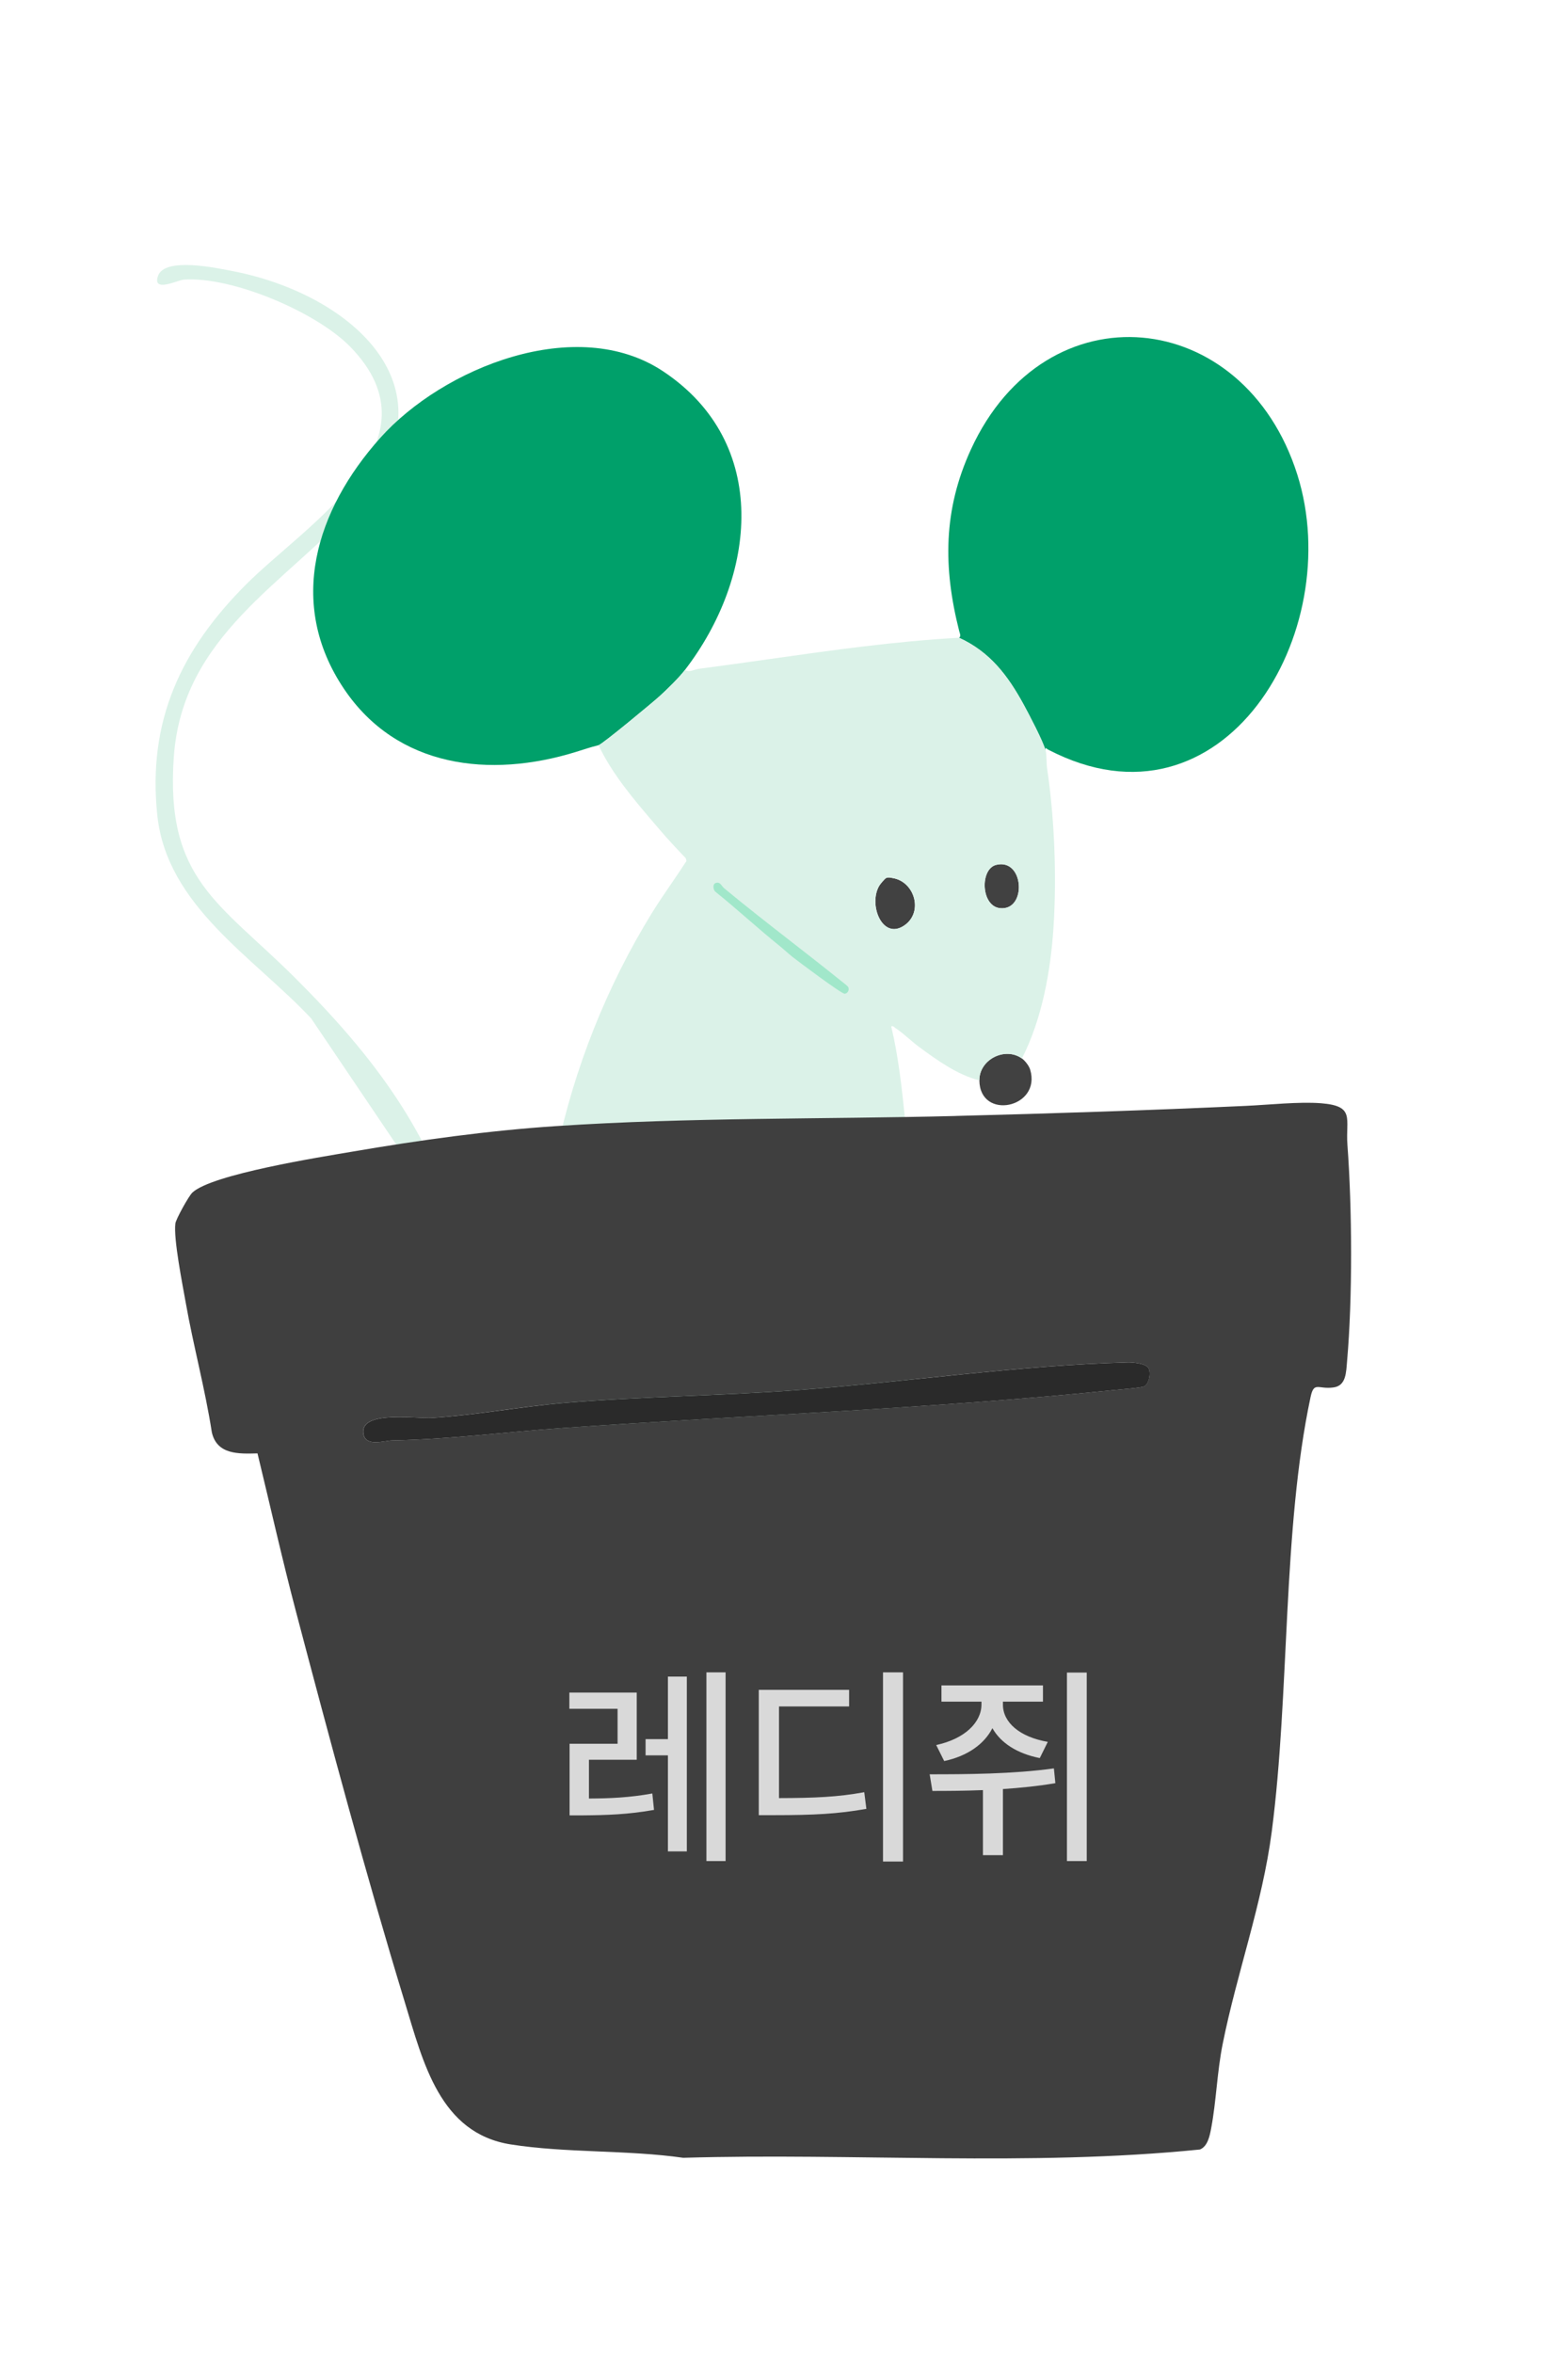 <svg width="80" height="120" viewBox="0 0 80 120" fill="none" xmlns="http://www.w3.org/2000/svg">
<g clip-path="url(#clip0_889_14555)">
<path d="M23.564 63.327C22.025 57.761 19.044 53.842 15.034 49.849C11.2 46.033 8.431 44.859 8.867 38.612C9.301 32.398 14.586 29.769 18.223 25.715C23.492 19.84 17.927 15.01 11.915 13.835C11.103 13.677 8.389 13.081 8.058 14.081C7.771 14.942 9.064 14.284 9.372 14.262C11.818 14.08 16.135 15.911 17.863 17.678C22.624 22.548 15.639 26.724 12.569 29.792C9.245 33.113 7.52 36.754 8.025 41.572C8.512 46.219 12.958 48.818 15.878 51.942" fill="#DBF2E8"/>
<path d="M34.945 34.167C34.632 34.574 34.04 35.151 33.653 35.503C33.315 35.81 30.731 37.956 30.537 38.004C30.1 38.111 29.818 38.214 29.381 38.348C24.998 39.703 20.266 39.158 17.558 35.142C14.603 30.761 16.133 25.992 19.39 22.345C22.61 18.738 29.422 16.008 33.828 18.934C39.352 22.6 38.591 29.432 34.945 34.167Z" fill="#00A06A"/>
<path d="M48.932 32.525C49.05 32.45 48.966 32.288 48.94 32.188C48.114 28.939 48.123 26.005 49.536 22.923C53.358 14.589 63.473 15.616 66.19 24.206C68.725 32.224 62.419 42.883 53.483 38.233C53.373 38.175 53.316 38.058 53.348 38.285C53.222 37.804 52.501 36.434 52.229 35.935C51.418 34.45 50.512 33.249 48.932 32.525Z" fill="#00A06A"/>
<path d="M52.14 53.981C52.296 54.093 52.501 54.355 52.557 54.542C53.155 56.513 49.987 57.167 49.968 55.098C49.958 54.039 51.273 53.364 52.14 53.982L52.14 53.981Z" fill="#414141"/>
<path d="M45.215 44.776C45.34 44.728 45.436 44.763 45.556 44.782C46.663 44.969 47.115 46.498 46.163 47.179C45.022 47.995 44.283 46.124 44.867 45.162C44.914 45.084 45.147 44.803 45.215 44.776Z" fill="#414141"/>
<path d="M43.429 50.24C43.396 50.181 43.325 50.116 43.083 49.926L43.026 49.881C42.19 49.208 41.331 48.538 40.499 47.891C39.365 47.007 38.192 46.093 37.062 45.157C37.037 45.136 37.01 45.102 36.982 45.065C36.895 44.951 36.73 44.741 36.428 44.871C36.321 44.916 36.248 45.017 36.226 45.143C36.199 45.309 36.259 45.504 36.38 45.613C36.942 46.065 37.499 46.546 38.037 47.011C38.559 47.462 39.098 47.928 39.645 48.368C39.754 48.456 39.864 48.553 39.972 48.646C40.096 48.755 40.212 48.856 40.328 48.947C40.352 48.965 42.825 50.881 43.113 50.86L43.116 50.86C43.248 50.849 43.368 50.768 43.434 50.643C43.503 50.515 43.501 50.363 43.431 50.239L43.429 50.24Z" fill="#A1E7CA"/>
<path d="M50.823 44.108C52.264 43.749 52.401 46.459 51.023 46.316C50.041 46.214 49.988 44.317 50.823 44.108Z" fill="#414141"/>
<path fill-rule="evenodd" clip-rule="evenodd" d="M52.23 35.933C51.419 34.449 50.513 33.247 48.932 32.523L48.934 32.524C45.669 32.704 42.449 33.16 39.225 33.617C38.032 33.786 36.838 33.955 35.641 34.11C35.573 34.119 35.505 34.141 35.436 34.163C35.278 34.213 35.117 34.265 34.946 34.169C34.633 34.575 34.042 35.153 33.654 35.505C33.316 35.812 30.732 37.959 30.538 38.006C31.235 39.481 32.349 40.784 33.415 42.031C33.491 42.12 33.567 42.209 33.643 42.297C34.072 42.802 34.53 43.287 34.987 43.767L35.024 43.91C34.773 44.3 34.511 44.683 34.25 45.066C33.914 45.556 33.579 46.046 33.267 46.552C28.608 54.117 26.726 63.114 27.863 71.955L27.845 71.956C27.648 71.966 27.461 71.977 27.269 72.037C27.229 72.049 27.187 72.064 27.143 72.082L27.189 72.633C27.329 72.554 27.469 72.475 27.609 72.394C27.975 72.362 27.988 72.575 28.003 72.814C28.013 72.973 28.024 73.144 28.141 73.261C28.433 73.551 30.507 73.822 31.008 73.869C35.219 74.262 42.279 74.055 46.138 72.366C46.165 72.354 46.194 72.343 46.223 72.331C46.41 72.256 46.628 72.168 46.65 71.938C46.666 71.761 46.653 71.54 46.641 71.318C46.629 71.119 46.617 70.92 46.627 70.75C46.868 66.257 46.777 62.592 46.285 58.11C46.248 57.772 46.213 57.434 46.178 57.096C46.011 55.501 45.845 53.904 45.47 52.344C45.552 52.315 45.587 52.347 45.627 52.384C45.642 52.398 45.658 52.413 45.677 52.425C45.913 52.578 46.149 52.779 46.382 52.977C46.553 53.123 46.723 53.268 46.89 53.391C47.806 54.065 48.854 54.822 49.967 55.097C49.957 54.038 51.272 53.363 52.139 53.981C53.175 51.95 53.615 49.477 53.756 47.202C53.913 44.645 53.8 41.705 53.422 39.179C53.404 39.061 53.4 38.924 53.396 38.786C53.391 38.606 53.386 38.425 53.349 38.283C53.224 37.802 52.501 36.432 52.23 35.933ZM36.492 45.47C36.391 45.378 36.349 45.103 36.499 45.038L36.5 45.039C36.673 44.965 36.754 45.07 36.838 45.178C36.871 45.221 36.905 45.265 36.946 45.299C38.074 46.234 39.226 47.131 40.377 48.028C41.226 48.689 42.074 49.35 42.911 50.025C42.924 50.035 42.943 50.05 42.964 50.066C43.068 50.148 43.246 50.287 43.271 50.331C43.357 50.482 43.245 50.668 43.097 50.679C42.934 50.69 40.741 49.042 40.438 48.804C40.327 48.716 40.21 48.614 40.091 48.51C39.981 48.414 39.869 48.316 39.757 48.226C39.213 47.787 38.683 47.329 38.153 46.871C37.605 46.397 37.056 45.923 36.492 45.47ZM50.824 44.109C49.989 44.317 50.043 46.214 51.023 46.316C52.402 46.459 52.264 43.749 50.824 44.109ZM44.866 45.162C44.913 45.084 45.147 44.803 45.215 44.776C45.318 44.736 45.401 44.752 45.495 44.771C45.514 44.775 45.534 44.779 45.555 44.782C46.662 44.969 47.114 46.498 46.162 47.179C45.021 47.995 44.282 46.124 44.866 45.162Z" fill="#DBF2E8"/>
<path d="M48.761 56.912C53.68 56.789 58.637 56.624 63.558 56.399C64.723 56.346 66.297 56.175 67.405 56.265C69.154 56.405 68.646 57.042 68.746 58.386C68.986 61.618 69.012 66.177 68.729 69.407C68.678 69.987 68.686 70.67 68.034 70.758C67.25 70.866 67.039 70.428 66.864 71.254C65.421 78.051 65.807 86.362 64.886 93.404C64.403 97.106 63.104 100.626 62.381 104.24C62.094 105.673 62.056 107.153 61.796 108.53C61.723 108.916 61.621 109.46 61.221 109.622C52.469 110.504 43.626 109.787 34.858 110.045C32.011 109.637 28.87 109.806 26.059 109.363C22.443 108.792 21.594 105.199 20.645 102.083C18.673 95.616 16.836 88.769 15.109 82.221C14.4 79.535 13.793 76.819 13.138 74.121C12.175 74.147 11.075 74.192 10.809 73.053C10.465 70.83 9.866 68.642 9.476 66.433C9.315 65.52 8.845 63.18 8.948 62.395C8.977 62.175 9.625 60.999 9.814 60.821C10.809 59.882 16.362 59.007 17.976 58.732C21.408 58.145 24.919 57.657 28.395 57.428C35.174 56.979 41.971 57.084 48.763 56.914L48.761 56.912ZM58.596 69.771C58.462 69.535 57.801 69.473 57.533 69.48C52.048 69.62 46.148 70.491 40.625 70.898C36.708 71.186 32.757 71.216 28.843 71.541C26.578 71.73 24.32 72.163 22.05 72.309C21.27 72.36 18.501 71.931 18.532 73.02C18.555 73.839 19.596 73.469 19.997 73.46C23.049 73.398 25.723 73.034 28.715 72.825C38.055 72.172 47.454 71.851 56.766 70.898C57.085 70.866 58.224 70.778 58.369 70.707C58.633 70.577 58.727 70.002 58.595 69.77L58.596 69.771Z" fill="#3F3F3F"/>
<path d="M58.598 69.771C58.729 70.002 58.637 70.579 58.372 70.708C58.226 70.779 57.087 70.866 56.77 70.899C47.457 71.852 38.058 72.173 28.718 72.826C25.726 73.035 23.053 73.398 20 73.461C19.6 73.469 18.56 73.839 18.535 73.022C18.503 71.933 21.273 72.361 22.054 72.31C24.323 72.165 26.582 71.732 28.846 71.543C32.76 71.217 36.711 71.187 40.629 70.899C46.151 70.493 52.051 69.621 57.537 69.481C57.804 69.474 58.465 69.535 58.599 69.772L58.598 69.771Z" fill="#2A2A2A"/>
<path d="M32.487 86.319V89.746H30.048V91.723C31.096 91.717 32.095 91.68 33.282 91.465L33.368 92.303C32.036 92.539 30.94 92.571 29.726 92.582H29.06V88.93H31.509V87.147H29.049V86.319H32.487ZM37.02 85.288V94.913H36.042V85.288H37.02ZM35.043 85.503V94.419H34.077V89.52H32.938V88.693H34.077V85.503H35.043ZM46.072 85.288V94.935H45.051V85.288H46.072ZM43.322 86.18V87.028H39.745V91.701C41.571 91.696 42.736 91.647 44.095 91.4L44.203 92.249C42.763 92.507 41.506 92.571 39.508 92.571H38.713V86.18H43.322ZM51.17 86.921C51.16 87.834 52.019 88.586 53.459 88.833L53.05 89.66C51.89 89.429 51.058 88.887 50.633 88.135C50.22 88.94 49.371 89.558 48.173 89.811L47.765 88.994C49.215 88.683 50.075 87.845 50.075 86.921V86.781H48.034V85.954H53.212V86.781H51.17V86.921ZM55.446 85.299V94.913H54.436V85.299H55.446ZM47.432 90.487C49.258 90.487 51.675 90.477 53.77 90.186L53.845 90.939C52.964 91.089 52.057 91.18 51.17 91.239V94.612H50.15V91.293C49.226 91.331 48.345 91.336 47.572 91.336L47.432 90.487Z" fill="#D9D9D9"/>
</g>
<defs>
<clipPath id="clip0_889_14555">
<rect width="80" height="120" fill="white"/>
</clipPath>
</defs>
</svg>
